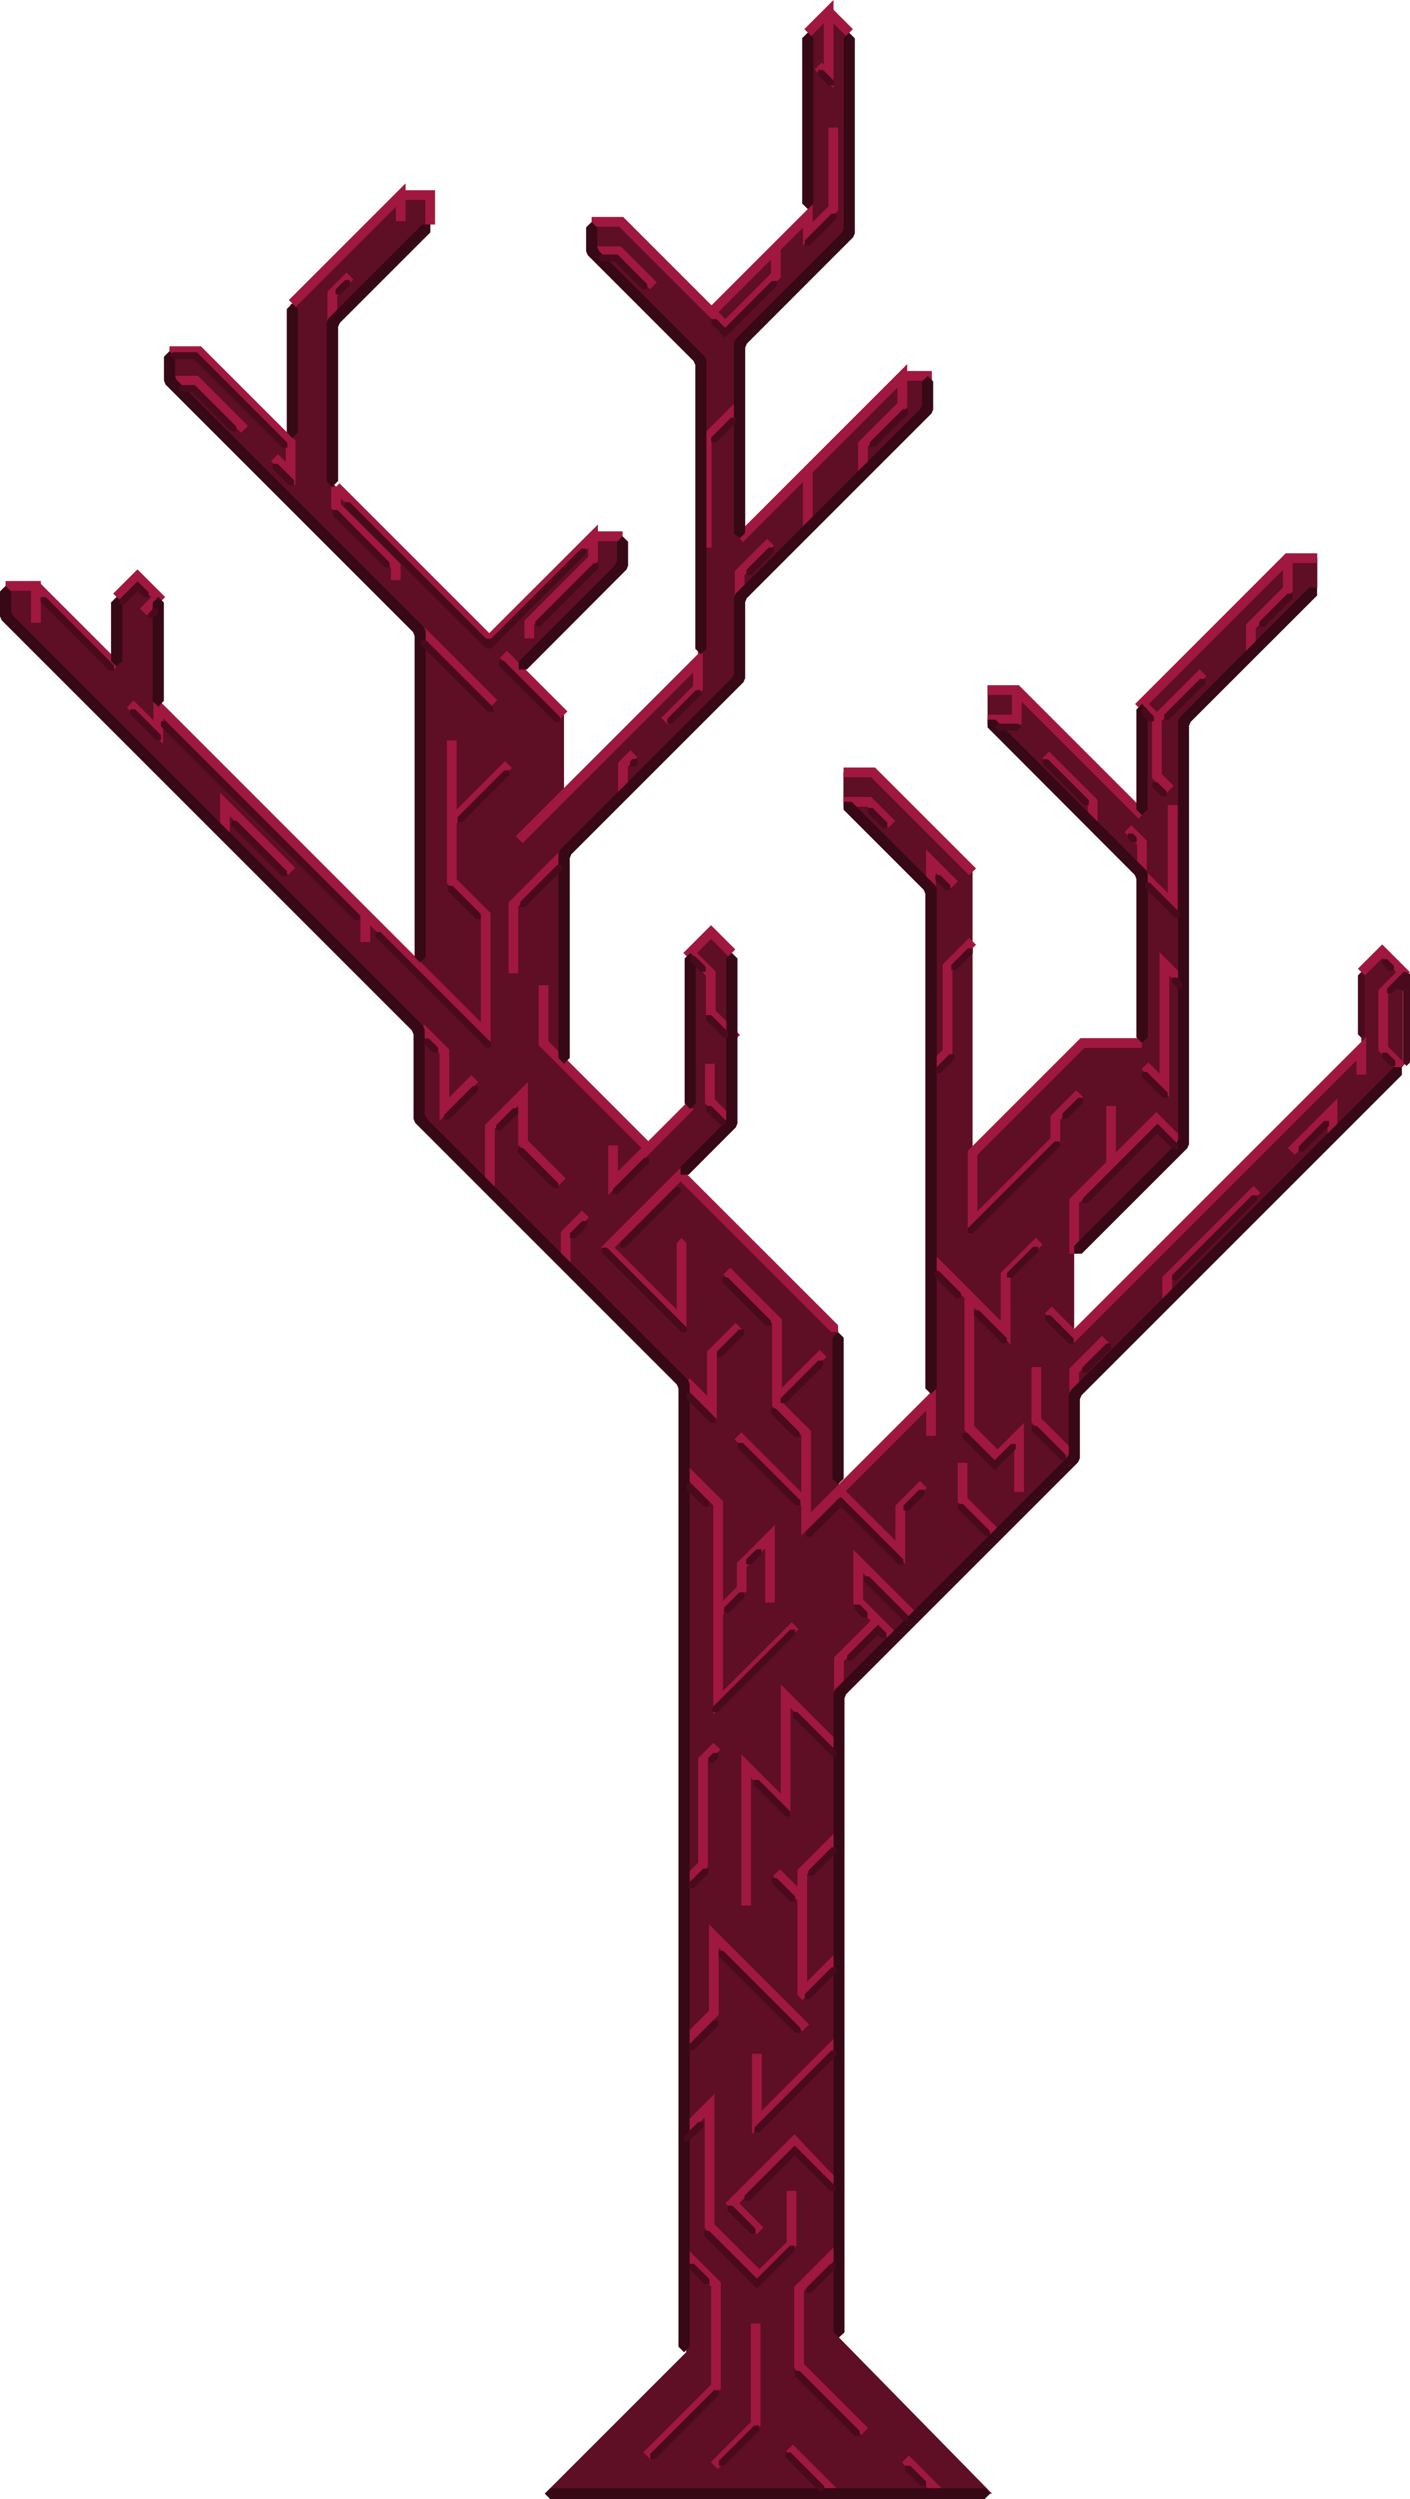 <svg xmlns="http://www.w3.org/2000/svg" viewBox="0 0 311.25 551.71"><defs><style>.cls-1{fill:#5e0e25;}.cls-2{fill:#a0183f;}.cls-3{fill:#370815;}.cls-4{fill:#480a1c;}</style></defs><g id="Layer_2" data-name="Layer 2"><g id="Layer_1-2" data-name="Layer 1"><path class="cls-1" d="M309.71,214.6l-4.6-4.6h0c-1.79,1.8-2.8,2.81-4.6,4.6v16.89l-63.39,63.4V276.75l24.17-24.17V230.24h0V189.82l.34-.34-.34-.33V159.22l29.5-29.5v-6.51h-6.51L252.08,155.4v24.54l-27.6-27.6H218v6.51L252.08,193v37.28H239L214.69,254.5v-62l-22-22h-6.51V177l19.28,19.27v67.33h.09l-.05.05v45.15l-20.34,20.34V295.29a2.4,2.4,0,0,0-.29-1.16l.24-.24-34.91-34.58L161.56,248V210.36l-4.6-4.6h0l-4.6,4.6v33.81l-8.67,8.67-19.19-19V188.48l38.77-38.77v-17.8L205.7,89.48V83h-6.51l-35.92,35.91V75.73l24.24-24.24V7.19l-4.6-4.6h0c-1.79,1.8-2.8,2.81-4.6,4.6V47.68L157.07,68.92l-20-20H130.6v6.51l23.47,23.46v67L124.5,175.47V157.81l-10-10,22.92-22.92v-6.51h-6.5L108,141.28,92.91,126.15v0L73.35,106.63V71.19L95,49.57V43.06H88.46L64.52,67l.13.13h-.5V97.75L43.92,77.52H37.41V84l31.51,31.5.16-.16L92.91,139.2v74.73l-58-58V131.8l-4.6-4.6-4.6,4.6v15.33l-17.8-17.8H1.23c0,2.62,0,4.09,0,6.71l36.62,36.23.19-.19,54.85,54.85V247l58.57,58V519.27l-31.22,31.22H219L185.19,516V373.83l51.93-51.93v-14l72.59-72.59Z"/><polygon class="cls-2" points="108.29 230.83 36.01 158.56 36.01 164.19 27.99 156.17 29.51 154.65 33.87 159 33.87 153.37 106.14 225.65 106.14 202.45 98.65 194.96 98.65 163.47 100.8 163.47 100.8 194.07 108.29 201.56 108.29 230.83"/><rect class="cls-2" x="97.31" y="173.91" width="17.49" height="2.15" transform="translate(-92.67 126.26) rotate(-45.01)"/><rect class="cls-2" x="99.89" y="135.86" width="2.15" height="22.8" transform="translate(-74.56 114.53) rotate(-45)"/><polygon class="cls-2" points="114.4 214.85 112.26 214.85 112.26 199.2 123.74 187.72 125.26 189.24 114.4 200.09 114.4 214.85"/><polygon class="cls-2" points="134.25 263.8 134.25 252.84 136.4 252.84 136.4 258.61 142.93 252.08 144.45 253.6 134.25 263.8"/><path class="cls-2" d="M183.46,294.06l-33.23-33.23-14.55,14.56,13.7,13.7V274.4l1.07-1.08h0l1.08,1.08v19.87l-18.89-18.88,17.59-17.59L185,292.54v1.52h-1.51Z"/><polygon class="cls-2" points="176.87 338.99 176.87 316.78 170.44 310.36 170.44 292.13 159.67 281.35 161.19 279.83 172.59 291.24 172.59 309.47 179.02 315.89 179.02 333.81 206.6 306.22 206.6 316.97 204.45 316.97 204.45 311.41 176.87 338.99"/><rect class="cls-2" x="169.35" y="313.85" width="2.15" height="21.28" transform="translate(-179.54 215.55) rotate(-45)"/><rect class="cls-2" x="169.7" y="302.69" width="14.05" height="2.15" transform="translate(-163.04 213.97) rotate(-45.01)"/><rect class="cls-2" x="79.57" y="201.66" width="2.15" height="6.29"/><polygon class="cls-2" points="63.66 193.1 50.72 180.16 50.72 183.69 48.58 183.69 48.58 174.98 65.18 191.58 63.66 193.1"/><polygon class="cls-2" points="53.22 95.53 42.79 85.1 37.41 85.1 37.41 82.95 43.68 82.95 54.74 94.02 53.22 95.53"/><polygon class="cls-2" points="74.43 71.19 72.28 71.19 72.28 64.36 76.49 60.15 78 61.67 74.43 65.25 74.43 71.19"/><polygon class="cls-2" points="88.44 128.08 86.3 128.08 86.3 125.42 73.11 112.23 73.11 107.46 75.26 107.46 75.26 111.34 88.44 124.53 88.44 128.08"/><polygon class="cls-2" points="65.28 67.76 63.76 66.24 89.53 40.47 89.53 48.83 87.39 48.83 87.39 45.65 65.28 67.76"/><rect class="cls-2" x="116.75" y="141.66" width="2.15" height="18.91" transform="translate(-72.35 127.58) rotate(-45)"/><polygon class="cls-2" points="143.47 63.87 136.14 56.54 130.6 56.54 130.6 54.39 137.03 54.39 144.99 62.35 143.47 63.87"/><polygon class="cls-2" points="157.83 69.68 156.31 68.16 179.38 45.09 179.38 49.05 182.87 45.56 182.87 28.15 185.02 28.15 185.02 46.45 177.24 54.24 177.24 50.27 157.83 69.68"/><polygon class="cls-2" points="183.99 19.47 179.85 15.33 181.37 13.81 181.84 14.28 181.84 5.18 179.07 7.95 177.55 6.43 183.99 0 183.99 19.47"/><polygon class="cls-2" points="157.07 120.87 154.92 120.87 154.92 96.23 162.51 88.64 164.03 90.16 157.07 97.12 157.07 120.87"/><rect class="cls-2" x="177.24" y="103.85" width="2.15" height="13.01"/><polygon class="cls-2" points="164.34 131.91 162.19 131.91 162.19 126.07 169.33 118.94 170.84 120.45 164.34 126.96 164.34 131.91"/><polygon class="cls-2" points="115.37 186.12 113.85 184.6 155.14 143.31 155.14 152.33 147.47 160 145.96 158.48 152.99 151.44 152.99 148.49 115.37 186.12"/><polygon class="cls-2" points="138.59 175.47 136.44 175.47 136.44 168.35 139.16 165.63 140.68 167.15 138.59 169.24 138.59 175.47"/><polygon class="cls-2" points="9.01 137.47 6.86 137.47 6.86 130.41 1.23 130.41 1.23 128.27 9.01 128.26 9.01 137.47"/><polygon class="cls-2" points="32.41 135.85 30.89 134.33 33.42 131.8 30.34 128.72 26.5 132.56 24.98 131.04 30.34 125.69 36.46 131.8 32.41 135.85"/><rect class="cls-2" x="15.76" y="125.64" width="2.15" height="25.18" transform="translate(-92.81 52.39) rotate(-45)"/><polygon class="cls-2" points="65.22 107.18 59.84 101.79 61.36 100.27 63.08 101.99 63.08 98.2 43.47 78.59 37.41 78.59 37.41 76.45 44.36 76.45 65.22 97.31 65.22 107.18"/><polygon class="cls-2" points="96.04 49.57 93.89 49.57 93.89 44.14 88.46 44.14 88.46 41.99 96.04 41.99 96.04 49.57"/><polygon class="cls-2" points="108 142.8 73.43 108.22 74.94 106.7 108 139.76 131.99 115.78 131.99 123.82 117.91 137.91 117.91 140.92 115.76 140.92 115.76 137.02 129.84 122.93 129.84 120.96 108 142.8"/><rect class="cls-2" x="130.92" y="117.3" width="6.51" height="2.15"/><polygon class="cls-2" points="160.12 73.48 136.67 50.03 130.6 50.03 130.6 47.89 137.56 47.89 160.12 70.45 170.19 60.37 170.19 54.73 172.34 54.73 172.34 61.26 160.12 73.48"/><rect class="cls-2" x="184.14" y="1.64" width="2.15" height="6.51" transform="translate(50.79 132.4) rotate(-45)"/><polygon class="cls-2" points="164.03 119.65 162.51 118.14 200.26 80.38 200.26 89.85 191.57 98.54 191.57 105.14 189.42 105.14 189.42 97.65 198.12 88.96 198.12 85.57 164.03 119.65"/><rect class="cls-2" x="199.19" y="81.9" width="6.51" height="2.15"/><polygon class="cls-2" points="143.11 254.94 118.91 230.74 118.91 217.49 121.06 217.49 121.06 229.85 143.11 251.91 151.6 243.41 153.12 244.93 143.11 254.94"/><polygon class="cls-2" points="161.82 229.98 155.83 223.99 155.83 215.35 150.84 210.36 156.96 204.24 162.32 209.6 160.8 211.12 156.96 207.28 153.88 210.36 157.98 214.46 157.98 223.09 163.34 228.46 161.82 229.98"/><polygon class="cls-2" points="213.62 272.57 213.62 254.06 238.51 229.17 252.08 229.17 252.08 231.31 239.4 231.31 215.76 254.94 215.76 267.39 231.89 251.26 231.89 246.35 237.58 240.67 239.1 242.18 234.04 247.24 234.04 252.15 213.62 272.57"/><polygon class="cls-2" points="213.93 193.23 192.28 171.57 186.21 171.57 186.21 169.43 193.16 169.43 215.45 191.71 213.93 193.23"/><polygon class="cls-2" points="251.32 180.7 224.03 153.41 217.97 153.41 217.97 151.27 224.92 151.27 252.84 179.19 251.32 180.7"/><polygon class="cls-2" points="255.38 160.22 250.56 155.41 283.82 122.14 290.78 122.14 290.78 124.29 284.71 124.29 253.6 155.41 255.38 157.18 264.8 147.76 266.32 149.28 255.38 160.22"/><polygon class="cls-2" points="308.67 236.35 304.26 231.94 304.26 218.54 308.2 214.6 305.11 211.52 301.27 215.36 299.75 213.84 305.11 208.48 311.23 214.6 306.41 219.43 306.41 231.05 310.19 234.83 308.67 236.35"/><polygon class="cls-2" points="237.12 296.41 230.65 289.94 232.17 288.42 237.12 293.37 301.59 228.9 301.59 237.24 299.44 237.24 299.44 234.09 237.12 296.41"/><polygon class="cls-2" points="160.8 248.74 155.63 243.58 155.63 234.82 157.78 234.82 157.78 242.69 162.32 247.22 160.8 248.74"/><polygon class="cls-2" points="196.09 182.75 191.43 178.08 186.21 178.08 186.21 175.93 192.31 175.93 197.61 181.23 196.09 182.75"/><polygon class="cls-2" points="206.56 196.28 204.42 196.28 204.42 187.51 211.46 194.55 209.94 196.07 206.56 192.69 206.56 196.28"/><polygon class="cls-2" points="206.22 236.68 204.7 235.17 208.08 231.79 208.08 212.89 213.93 207.04 215.45 208.56 210.23 213.78 210.23 232.68 206.22 236.68"/><polygon class="cls-2" points="258.73 287.37 256.58 287.37 256.58 281.91 276.71 261.78 278.23 263.3 258.73 282.8 258.73 287.37"/><polygon class="cls-2" points="285.81 254.93 284.29 253.42 295.22 242.48 295.22 250.87 293.07 250.87 293.07 247.67 285.81 254.93"/><polygon class="cls-2" points="238.19 276.75 236.05 276.75 236.05 264.68 244.2 256.53 244.2 244.14 246.34 244.14 246.34 257.42 238.19 265.57 238.19 276.75"/><polygon class="cls-2" points="277.2 144.37 275.06 144.37 275.06 137.81 283.2 129.67 283.2 123.22 285.34 123.22 285.34 130.56 277.2 138.7 277.2 144.37"/><polygon class="cls-2" points="257.56 175 254.3 171.75 254.3 158.7 256.45 158.7 256.45 170.86 259.07 173.49 257.56 175"/><polygon class="cls-2" points="242.27 181.49 240.12 181.49 240.12 177.45 230.09 167.41 231.6 165.9 242.27 176.56 242.27 181.49"/><polygon class="cls-2" points="225.52 159.92 217.97 159.92 217.97 157.78 223.37 157.78 223.37 152.34 225.52 152.34 225.52 159.92"/><polygon class="cls-2" points="259.92 202.31 251.01 193.4 251.01 186.47 248.23 183.7 249.75 182.18 253.15 185.58 253.15 192.51 257.77 197.13 257.77 177.73 259.92 177.73 259.92 202.31"/><polygon class="cls-2" points="258.11 242.19 251.97 236.04 253.49 234.52 255.97 237 255.97 210.21 262.04 216.28 260.52 217.8 258.11 215.39 258.11 242.19"/><polygon class="cls-2" points="246.03 257.73 244.51 256.21 255.25 245.48 261.57 251.8 260.06 253.32 255.25 248.51 246.03 257.73"/><path class="cls-2" d="M223.06,296.79l-1.84-1.86c-6.2-6.28-15.67-15.83-16.38-16.41a1.05,1.05,0,0,0,.88.17l-.26-1-1-.41.79-.64c.62-.12.62-.12,3.62,2.86,1.38,1.37,3.29,3.28,5.67,5.68l6.36,6.42V281l7.75-7.75,1.52,1.51-7.12,7.13Z"/><polygon class="cls-2" points="238.19 307.9 236.05 307.9 236.05 302.11 243.26 294.9 244.77 296.42 238.19 303 238.19 307.9"/><polygon class="cls-2" points="236.36 322.66 227.69 313.99 227.69 301.78 229.84 301.78 229.84 313.1 237.88 321.14 236.36 322.66"/><polygon class="cls-2" points="226.03 329.34 223.88 329.34 223.88 319.28 220.19 322.98 212.9 315.69 212.9 286.09 215.05 286.09 215.05 314.8 220.19 319.94 226.03 314.1 226.03 329.34"/><polygon class="cls-2" points="199.8 345.28 184.43 329.91 185.95 328.39 197.66 340.09 197.66 332.34 203.08 326.92 204.59 328.44 199.8 333.23 199.8 345.28"/><polygon class="cls-2" points="219.43 339.59 211.41 331.57 211.41 322.92 213.56 322.92 213.56 330.68 220.95 338.07 219.43 339.59"/><polygon class="cls-2" points="157.44 378.45 157.44 332.28 150.72 325.56 152.24 324.04 159.59 331.39 159.59 373.26 174.75 358.11 176.27 359.62 157.44 378.45"/><polygon class="cls-2" points="196.7 362.31 188.37 353.98 188.37 342.1 202.65 356.37 201.13 357.89 190.52 347.28 190.52 353.09 198.22 360.8 196.7 362.31"/><polygon class="cls-2" points="186.27 373.83 184.12 373.83 184.12 365.86 192.94 357.04 194.46 358.55 186.27 366.75 186.27 373.83"/><polygon class="cls-2" points="165.78 420.65 163.64 420.65 163.64 387.27 172.35 395.98 172.35 371.83 185.95 385.44 184.43 386.95 174.49 377.01 174.49 401.16 165.78 392.45 165.78 420.65"/><polygon class="cls-2" points="152.24 416.08 150.72 414.57 154.12 411.16 154.12 388.1 157.5 384.72 159.02 386.24 156.27 388.99 156.27 412.05 152.24 416.08"/><polygon class="cls-2" points="152.24 451.17 150.72 449.65 156.5 443.86 156.5 424.79 178.62 446.91 177.1 448.42 158.65 429.98 158.65 444.75 152.24 451.17"/><polygon class="cls-2" points="177.15 441.49 176.02 440.36 176.02 412.8 184.43 404.39 185.95 405.9 178.17 413.68 178.17 437.43 184.43 431.17 185.95 432.69 177.15 441.49"/><polygon class="cls-2" points="166 471.12 166 453.38 168.15 453.38 168.15 465.94 184.43 449.65 185.95 451.17 166 471.12"/><rect class="cls-2" x="173.18" y="412.21" width="2.15" height="8.05" transform="translate(-243.29 245.13) rotate(-45)"/><polygon class="cls-2" points="159.28 356.72 157.76 355.21 162.66 350.31 162.66 345.03 171.04 336.64 171.04 353.77 168.9 353.77 168.9 341.82 164.8 345.92 164.8 351.2 159.28 356.72"/><polygon class="cls-2" points="167.65 503.98 155.56 491.89 155.56 467.42 152.24 470.75 150.72 469.23 157.71 462.24 157.71 491 167.65 500.94 173.66 494.93 173.66 483.64 175.81 483.64 175.81 495.82 167.65 503.98"/><path class="cls-2" d="M167,493.25l-6.87-6.88,15.26-15.25.76.82c4,4.36,8.59,9.13,9.41,9.58a.83.83,0,0,0-.36-.08v2.15c-.51,0-1.27,0-9.88-9.37l-12.15,12.15,5.35,5.36Z"/><polygon class="cls-2" points="190.11 537.53 175.32 522.74 175.32 504.81 184.43 495.7 185.95 497.22 177.47 505.7 177.47 521.86 191.63 536.01 190.11 537.53"/><polygon class="cls-2" points="143.53 542.88 142.01 541.36 156.97 526.4 156.97 504.73 150.72 498.47 152.24 496.95 159.12 503.83 159.12 527.29 143.53 542.88"/><polygon class="cls-2" points="158.41 545.06 156.89 543.55 165.74 534.7 165.74 512.9 167.88 512.9 167.88 535.59 158.41 545.06"/><rect class="cls-2" x="202.62" y="541.23" width="2.15" height="10.85" transform="translate(-326.88 304.15) rotate(-45)"/><rect class="cls-2" x="178.24" y="538.31" width="2.15" height="14.26" transform="translate(-333.17 286.55) rotate(-45)"/><polygon class="cls-2" points="97.03 247.41 97.03 232.58 92.15 227.7 93.67 226.18 99.17 231.69 99.17 242.22 104.05 237.34 105.57 238.86 97.03 247.41"/><polygon class="cls-2" points="109.21 262.09 107.06 262.09 107.06 248.34 116.53 238.87 116.53 251.78 124.89 260.15 123.38 261.67 114.38 252.67 114.38 244.06 109.21 249.23 109.21 262.09"/><polygon class="cls-2" points="125.94 278.66 123.8 278.66 123.8 271.94 128.5 267.23 130.02 268.75 125.94 272.82 125.94 278.66"/><polygon class="cls-2" points="158.23 313.29 150.72 305.78 152.24 304.26 156.08 308.11 156.08 298.35 162.38 292.05 163.9 293.57 158.23 299.24 158.23 313.29"/><path class="cls-3" d="M185.19,516h0L184,514.82v-141l.36-.87h0l51.2-51.21.36-.87v-13l.36-.87h0l71.45-71.44h1.73v1.74l-70.72,70.72-.36.87v13l-.36.87L186.78,374l-.36.87v140Z"/><path class="cls-3" d="M217.32,551.71H121.49l-1.23-1.22h0l1.23-1.23h95.83l1.23,1.23h0Z"/><path class="cls-3" d="M252.08,230.24h0L250.85,229V194l-.36-.86L218,160.58v-1.73h1.74L253,192.09l.36.87v36Z"/><path class="cls-3" d="M205.49,307.71h0l-1.23-1.22V197.3l-.36-.87-17.69-17.69V177H188l18.41,18.4.36.87V306.49Z"/><path class="cls-3" d="M237.12,276.75h0V275l22.58-22.58.36-.87V159.22l.36-.87L289,129.72h1.74v1.74l-27.91,27.9-.36.87v92.35l-.36.87-23.31,23.3Z"/><path class="cls-3" d="M252.08,179.94h0l-1.23-1.22V156.63l1.23-1.23h0l1.23,1.23v22.09Z"/><path class="cls-3" d="M185,327.68h0l-1.22-1.23V295.29l1.22-1.23h0l1.23,1.23v31.16Z"/><path class="cls-3" d="M150.23,259.32h0v-1.73l9.74-9.75.36-.86V211.58l1.23-1.22h0l1.23,1.22V248l-.36.87L152,259.32Z"/><path class="cls-3" d="M152.36,244.81h0l-1.23-1.22v-32l1.23-1.22h0l1.23,1.22v32Z"/><path class="cls-3" d="M124.5,234.82h0l-1.23-1.23V188.48l.36-.87,38.05-38.05.36-.87V131.91l.36-.87,40.79-40.79.36-.87V84.2L204.78,83h0L206,84.2v6.2l-.36.86-40.8,40.8-.35.86v16.79l-.36.87-38,38-.36.86v44.1Z"/><path class="cls-3" d="M154.72,144.43h0l-1.23-1.22V80.6l-.36-.87-23.39-23.4-.36-.86V50.19L130.6,49h0l1.23,1.23v4.26l.36.87,23.39,23.39.36.87v63.63Z"/><path class="cls-3" d="M178.31,46.16h0l-1.23-1.22V8.42l1.23-1.23h0l1.23,1.23V44.94Z"/><path class="cls-3" d="M163.27,118.89h0L162,117.67V75.73l.36-.86,23.53-23.53.36-.87v-42l1.22-1.23h0l1.23,1.23V51.49l-.36.87L164.85,75.88l-.35.87v40.92Z"/><path class="cls-3" d="M114.5,147.8h0v-1.74l21.34-21.33.36-.87V119.6l1.22-1.23h0l1.23,1.23v5.28l-.36.86-22,22.06Z"/><path class="cls-3" d="M73.35,107.46h0l-1.22-1.22V71.18l.35-.86L93.23,49.57H95V51.3l-20,20-.36.87v34Z"/><path class="cls-3" d="M64.52,96.7h0L63.3,95.47V68.23L64.52,67h0l1.23,1.23V95.47Z"/><path class="cls-3" d="M92.75,212.5h0l-1.23-1.23V140.38l-.36-.87L36.54,84.89,36.19,84V78.75l1.22-1.23h0l1.23,1.23V83l.36.87,54.61,54.61.36.87v71.91Z"/><path class="cls-3" d="M34.94,156h0l-1.23-1.22V133l1.23-1.23h0L36.17,133v21.71Z"/><path class="cls-3" d="M25.74,147.14h0l-1.23-1.23V133l1.23-1.23h0L27,133v12.88Z"/><path class="cls-3" d="M151,519.27h0l-1.23-1.22V306.51l-.36-.87L91.65,247.88l-.36-.87V228.35l-.36-.87L.36,136.91,0,136.05v-5.48l1.23-1.23h0l1.22,1.23V135l.36.87,90.57,90.57.36.87V246l.36.87,57.77,57.77.36.86V518.05Z"/><path class="cls-4" d="M24.05,148,9,132.89V131.8h1.09l15.06,15.07V148H24.05Z"/><path class="cls-4" d="M26.37,133.4h0v-1.08l4-4,2.41,2.41v1.08H31.72l-1.33-1.32-2.94,2.93Z"/><path class="cls-4" d="M32.84,136.41h0v-1.08l1-1h1.08v1.08l-1,1Z"/><path class="cls-4" d="M78.26,203.06,35.53,160.33v-1.08h1.08L79.34,202v1.08H78.26Z"/><path class="cls-4" d="M34.44,163.36l-5.69-5.69v-1.09h1.09l5.69,5.69v1.09H34.44Z"/><path class="cls-4" d="M62.25,193.39,51.11,182.25v-1.08H52.2L63.34,192.3v1.09H62.25Z"/><path class="cls-4" d="M107.28,231.22,82.91,206.84v-1.08H84l24.38,24.37v1.09h-1.09Z"/><path class="cls-4" d="M105.05,202.86l-6.19-6.19v-1.09h1.08l6.2,6.2v1.08h-1.09Z"/><path class="cls-4" d="M101,181.49h0V180.4l10.33-10.34h1.09v1.09l-10.34,10.34Z"/><path class="cls-4" d="M62.36,98.83,42.81,79.28H38.18l-.77-.76h0l.77-.77h5.26l20,20v1.08H62.36Z"/><path class="cls-4" d="M51,95.23l-8.65-8.66H40l-.77-.76h0L40,85h3l9.1,9.1v1.09H51Z"/><path class="cls-4" d="M63.81,107.09l-3.61-3.61v-1.09h1.08L64.9,106v1.08H63.81Z"/><path class="cls-4" d="M85,125.26l-11.61-11.6v-1.09h1.09L86,124.18v1.08H85Z"/><path class="cls-4" d="M107.32,143.14,76.11,111.93v-1.08H77.2L107.32,141h1.08l19.86-19.86h1.09v1.08L108.4,143.14Z"/><path class="cls-4" d="M118.17,138.29h0v-1.08L131,124.37h1.08v1.09l-12.83,12.83Z"/><path class="cls-4" d="M122.49,159.31,110.16,147V145.9h1.09l12.32,12.32v1.09h-1.08Z"/><path class="cls-4" d="M107.77,157.23,92.91,142.37v-1.09H94l14.86,14.86v1.09h-1.08Z"/><path class="cls-4" d="M74.07,65h0V63.92l2.09-2.09h1.08v1.08L75.15,65Z"/><path class="cls-4" d="M141.78,63.81l-6.09-6.09h-2.83l-.77-.77h0l.77-.77h3.46l6.55,6.55v1.08h-1.09Z"/><path class="cls-4" d="M160.07,74.53l-3-3V70.44h1.08l1.92,1.92L170.39,62h1.09v1.08Z"/><path class="cls-4" d="M177.67,54.15h0V53.07l5.88-5.89h1.09v1.09l-5.89,5.88Z"/><path class="cls-4" d="M182.92,18.86l-2.31-2.31V15.46h1.09l2.3,2.31v1.09h-1.08Z"/><path class="cls-4" d="M192,98.71h0V97.63l7.29-7.3h1.09v1.09l-7.3,7.29Z"/><path class="cls-4" d="M157,97.65h0V96.57l4.36-4.36h1.08v1.08l-4.35,4.36Z"/><path class="cls-4" d="M164.78,126.87h0v-1.09l4.91-4.91h1.09V122l-4.91,4.91Z"/><path class="cls-4" d="M147.31,159.75h0v-1.09l6.32-6.32h1.09v1.09l-6.32,6.32Z"/><path class="cls-4" d="M139.08,169.17h0v-1.09l.54-.53h1.08v1.08l-.53.54Z"/><path class="cls-4" d="M114.83,200.19h0V199.1l8.22-8.22h1.09V192l-8.23,8.22Z"/><path class="cls-4" d="M98.05,247.17h0v-1.09l6.33-6.33h1.08v1.08l-6.33,6.34Z"/><path class="cls-4" d="M95.63,232.37l-2.07-2.07v-1.08h1.08l2.07,2.07v1.08H95.63Z"/><path class="cls-4" d="M109.54,249.46h0v-1.08l3.74-3.75h1.08v1.09l-3.74,3.74Z"/><path class="cls-4" d="M122.17,262.31l-7.81-7.8v-1.09h1.09l7.8,7.81v1.08h-1.08Z"/><path class="cls-4" d="M135.33,263.56h0v-1.09l6.85-6.85h1.08v1.09l-6.85,6.85Z"/><path class="cls-4" d="M125.82,273.32h0v-1.08l2.71-2.7h1.08v1.08l-2.7,2.7Z"/><path class="cls-4" d="M136.9,275.42h0v-1.09l12.24-12.24h1.09v1.08L138,275.42Z"/><path class="cls-4" d="M150.47,294.1l-17.6-17.6v-1.08H134L151.55,293v1.09h-1.08Z"/><path class="cls-4" d="M169.07,292.63l-9.5-9.51V282h1.08l9.5,9.5v1.09h-1.08Z"/><path class="cls-4" d="M158.25,299.47h0v-1.09l4.91-4.91h1.08v1.09l-4.91,4.91Z"/><path class="cls-4" d="M156.85,314.1l-5.3-5.3v-1.09h1.09l5.3,5.3v1.09h-1.09Z"/><path class="cls-4" d="M172.32,309.73h0v-1.08l8.29-8.29h1.08v1.09l-8.29,8.28Z"/><path class="cls-4" d="M175.38,317.22,170.15,312v-1.08h1.09l5.23,5.23v1.08h-1.09Z"/><path class="cls-4" d="M175.61,332.33l-12.72-12.71v-1.09H164l12.71,12.71v1.09h-1.08Z"/><path class="cls-4" d="M198.34,345.33l-12.7-12.71L179,339.23h-1.09v-1.09l7.7-7.69,13.79,13.79v1.09h-1.09Z"/><path class="cls-4" d="M199.43,333.41h0v-1.08l3.46-3.47H204V330l-3.46,3.46Z"/><path class="cls-4" d="M217.47,339.07l-6-6V332h1.08l6,6v1.09h-1.08Z"/><path class="cls-4" d="M219.58,324.52l-7.09-7.1v-1.08h1.08l6,6,3.59-3.59h1.08v1.08Z"/><path class="cls-4" d="M211,286.5l-4.82-4.82v-1.09h1.09l4.82,4.82v1.09H211Z"/><path class="cls-4" d="M221.19,296.5,215,290.33v-1.09h1.09l6.17,6.17v1.09h-1.09Z"/><path class="cls-4" d="M222.28,282h0V281l5.8-5.79h1.08v1.08l-5.8,5.8Z"/><path class="cls-4" d="M235.94,296.6l-5.18-5.18v-1.08h1.09l5.17,5.17v1.09h-1.08Z"/><path class="cls-4" d="M234.26,322.33l-6.47-6.47v-1.09h1.08l6.47,6.48v1.08h-1.08Z"/><path class="cls-4" d="M258.73,282.6h0v-1.08l17.65-17.65h1.09V265L259.82,282.6Z"/><path class="cls-4" d="M286.68,254.17h0v-1.08l5.63-5.64h1.09v1.09l-5.64,5.63Z"/><path class="cls-4" d="M234.5,246.93h0v-1.09l3.48-3.48h1.08v1.08l-3.48,3.49Z"/><path class="cls-4" d="M213.61,272.27h0v-1.09l19.2-19.2h1.08v1.09l-19.2,19.2Z"/><path class="cls-4" d="M239.06,265.59h0v-1.08l16.45-16.45,4.6,4.61v1.08H259l-3.52-3.52-15.36,15.36Z"/><path class="cls-4" d="M256.65,242.28l-4.57-4.58v-1.08h1.08l4.58,4.57v1.09h-1.09Z"/><path class="cls-4" d="M259.94,218.08l-1.21-1.21v-1.08h1.09L261,217v1.08h-1.09Z"/><path class="cls-4" d="M210,214.1h0V213l3.65-3.65h1.08v1.08L211,214.1Z"/><path class="cls-4" d="M206.48,236.92h0v-1.08l3.13-3.14h1.09v1.09l-3.14,3.13Z"/><path class="cls-4" d="M208.68,196.48l-2.2-2.2v-1.09h1.08l2.2,2.2v1.09h-1.08Z"/><path class="cls-4" d="M194.8,182.71l-3.27-3.27v-1.09h1.09l3.26,3.27v1.09H194.8Z"/><path class="cls-4" d="M224.67,161.28H220.4l-.77-.77h0l.77-.77h4.27l.77.77h0Z"/><path class="cls-4" d="M239.25,177.71l-9-9v-1.09h1.09l9,9v1.08h-1.08Z"/><path class="cls-4" d="M257,158.85h0v-1.08l7.92-7.92H266v1.08L258,158.85Z"/><path class="cls-4" d="M256.41,175.78l-2-2v-1.09h1.09l2,2v1.09h-1.09Z"/><path class="cls-4" d="M249.84,185.92l-.85-.84V184h1.09l.84.84v1.09h-1.08Z"/><path class="cls-4" d="M259.42,202.61l-6.69-6.69v-1.09h1.08l6.69,6.7v1.08h-1.08Z"/><path class="cls-4" d="M278,138.34h0v-1.09l6.2-6.2h1.09v1.09l-6.2,6.2Z"/><path class="cls-4" d="M253.65,159.24l-1.57-1.57v-1.09h1.08l1.57,1.57v1.09h-1.08Z"/><path class="cls-4" d="M306.65,214.35l-1.54-1.53v-1.09h1.09l1.53,1.53v1.09h-1.08Z"/><path class="cls-4" d="M310.48,235.31h0l-.76-.77V218.71l-1.31-.55-1.14,1.15h-1.09v-1.09l3.76-3.76,1.31.54v19.54Z"/><path class="cls-4" d="M300.51,229.1h0l-.76-.77v-13l.76-.77h0l.77.77v13Z"/><path class="cls-4" d="M306.94,235.3l-1.83-1.83v-1.08h1.09l1.82,1.82v1.09h-1.08Z"/><path class="cls-4" d="M154.71,214.52l-2.35-2.35v-1.08h1.08l2.35,2.35v1.08h-1.08Z"/><path class="cls-4" d="M159.64,228.92l-3.75-3.75v-1.08H157l3.74,3.74v1.09h-1.08Z"/><path class="cls-4" d="M159,248.33l-3.11-3.11v-1.08H157l3.1,3.1v1.09H159Z"/><path class="cls-4" d="M238.87,303h0v-1.08l5.32-5.31h1.08v1.08L240,303Z"/><path class="cls-4" d="M199.45,357.79l-8.71-8.71V348h1.08l8.71,8.71v1.08h-1.08Z"/><path class="cls-4" d="M187,366.55h0v-1.08l6.81-6.82,1.82,1.82v1.09h-1.08l-.74-.74-5.73,5.73Z"/><path class="cls-4" d="M190.4,357l-1.72-1.71v-1.09h1.09l1.72,1.72V357H190.4Z"/><path class="cls-4" d="M155.36,332.57l-3.81-3.81v-1.08h1.09l3.8,3.8v1.09h-1.08Z"/><path class="cls-4" d="M159.81,356h0v-1.09l3.4-3.4h1.09v1.08L160.9,356Z"/><path class="cls-4" d="M164.71,345.33h0v-1.09L167,342h1.09v1.09l-2.25,2.25Z"/><path class="cls-4" d="M157.31,377.94h0v-1.09l17.12-17.11h1.08v1.08l-17.12,17.12Z"/><path class="cls-4" d="M183.58,387.65,175,379v-1.08H176l8.63,8.63v1.08h-1.09Z"/><path class="cls-4" d="M173.4,401l-7-7v-1.08h1.08l7,7V401H173.4Z"/><path class="cls-4" d="M156.35,389.15h0v-1.09l1.09-1.08h1.09v1.08l-1.09,1.09Z"/><path class="cls-4" d="M152,416.81h0v-1.09l3.22-3.21h1.09v1.08l-3.22,3.22Z"/><path class="cls-4" d="M178.47,414h0v-1.09l5.11-5.11h1.09v1.08L179.55,414Z"/><path class="cls-4" d="M174.42,419.71l-4-4v-1.08h1.08l4,4v1.08h-1.08Z"/><path class="cls-4" d="M177.66,441.28h0V440.2l5.92-5.92h1.09v1.08l-5.93,5.92Z"/><path class="cls-4" d="M152,452.6h0v-1.08l5.47-5.47h1.09v1.08l-5.47,5.47Z"/><path class="cls-4" d="M175.61,448.77l-17-17v-1.09h1.08l17,17v1.08h-1.09Z"/><path class="cls-4" d="M166.55,470.72h0v-1.09l17-17h1.09v1.09l-17,17Z"/><path class="cls-4" d="M151,472.67h0v-1.09l3.15-3.14h1.08v1.08l-3.15,3.15Z"/><path class="cls-4" d="M167.09,505.2l-11.62-11.63v-1.08h1.09L167.09,503l7.27-7.27h1.08v1.09Z"/><path class="cls-4" d="M164.34,485.8h0v-1.09l11.08-11.08,8.93,8.93v1.08h-1.08l-7.85-7.84-10,10Z"/><path class="cls-4" d="M165.7,493.09l-5.11-5.1V486.9h1.09l5.1,5.11v1.08H165.7Z"/><path class="cls-4" d="M178,506.14h0v-1.08l5.31-5.31h1.08v1.08L179,506.14Z"/><path class="cls-4" d="M155.54,504.23l-3.4-3.4v-1.08h1.08l3.4,3.4v1.08h-1.08Z"/><path class="cls-4" d="M143.52,542.82h0v-1.09l14.09-14.09h1.08v1.09l-14.08,14.09Z"/><path class="cls-4" d="M158.69,544.31h0v-1.09l7.82-7.81h1.08v1.08l-7.81,7.82Z"/><path class="cls-4" d="M188.7,537.74l-13.26-13.26V523.4h1.09l13.26,13.26v1.08H188.7Z"/><path class="cls-4" d="M180.86,549.9l-7.44-7.45v-1.08h1.08l7.44,7.44v1.09h-1.08Z"/><path class="cls-4" d="M203.35,548.88l-3.49-3.49v-1.08h1.08l3.49,3.48v1.09h-1.08Z"/></g></g></svg>